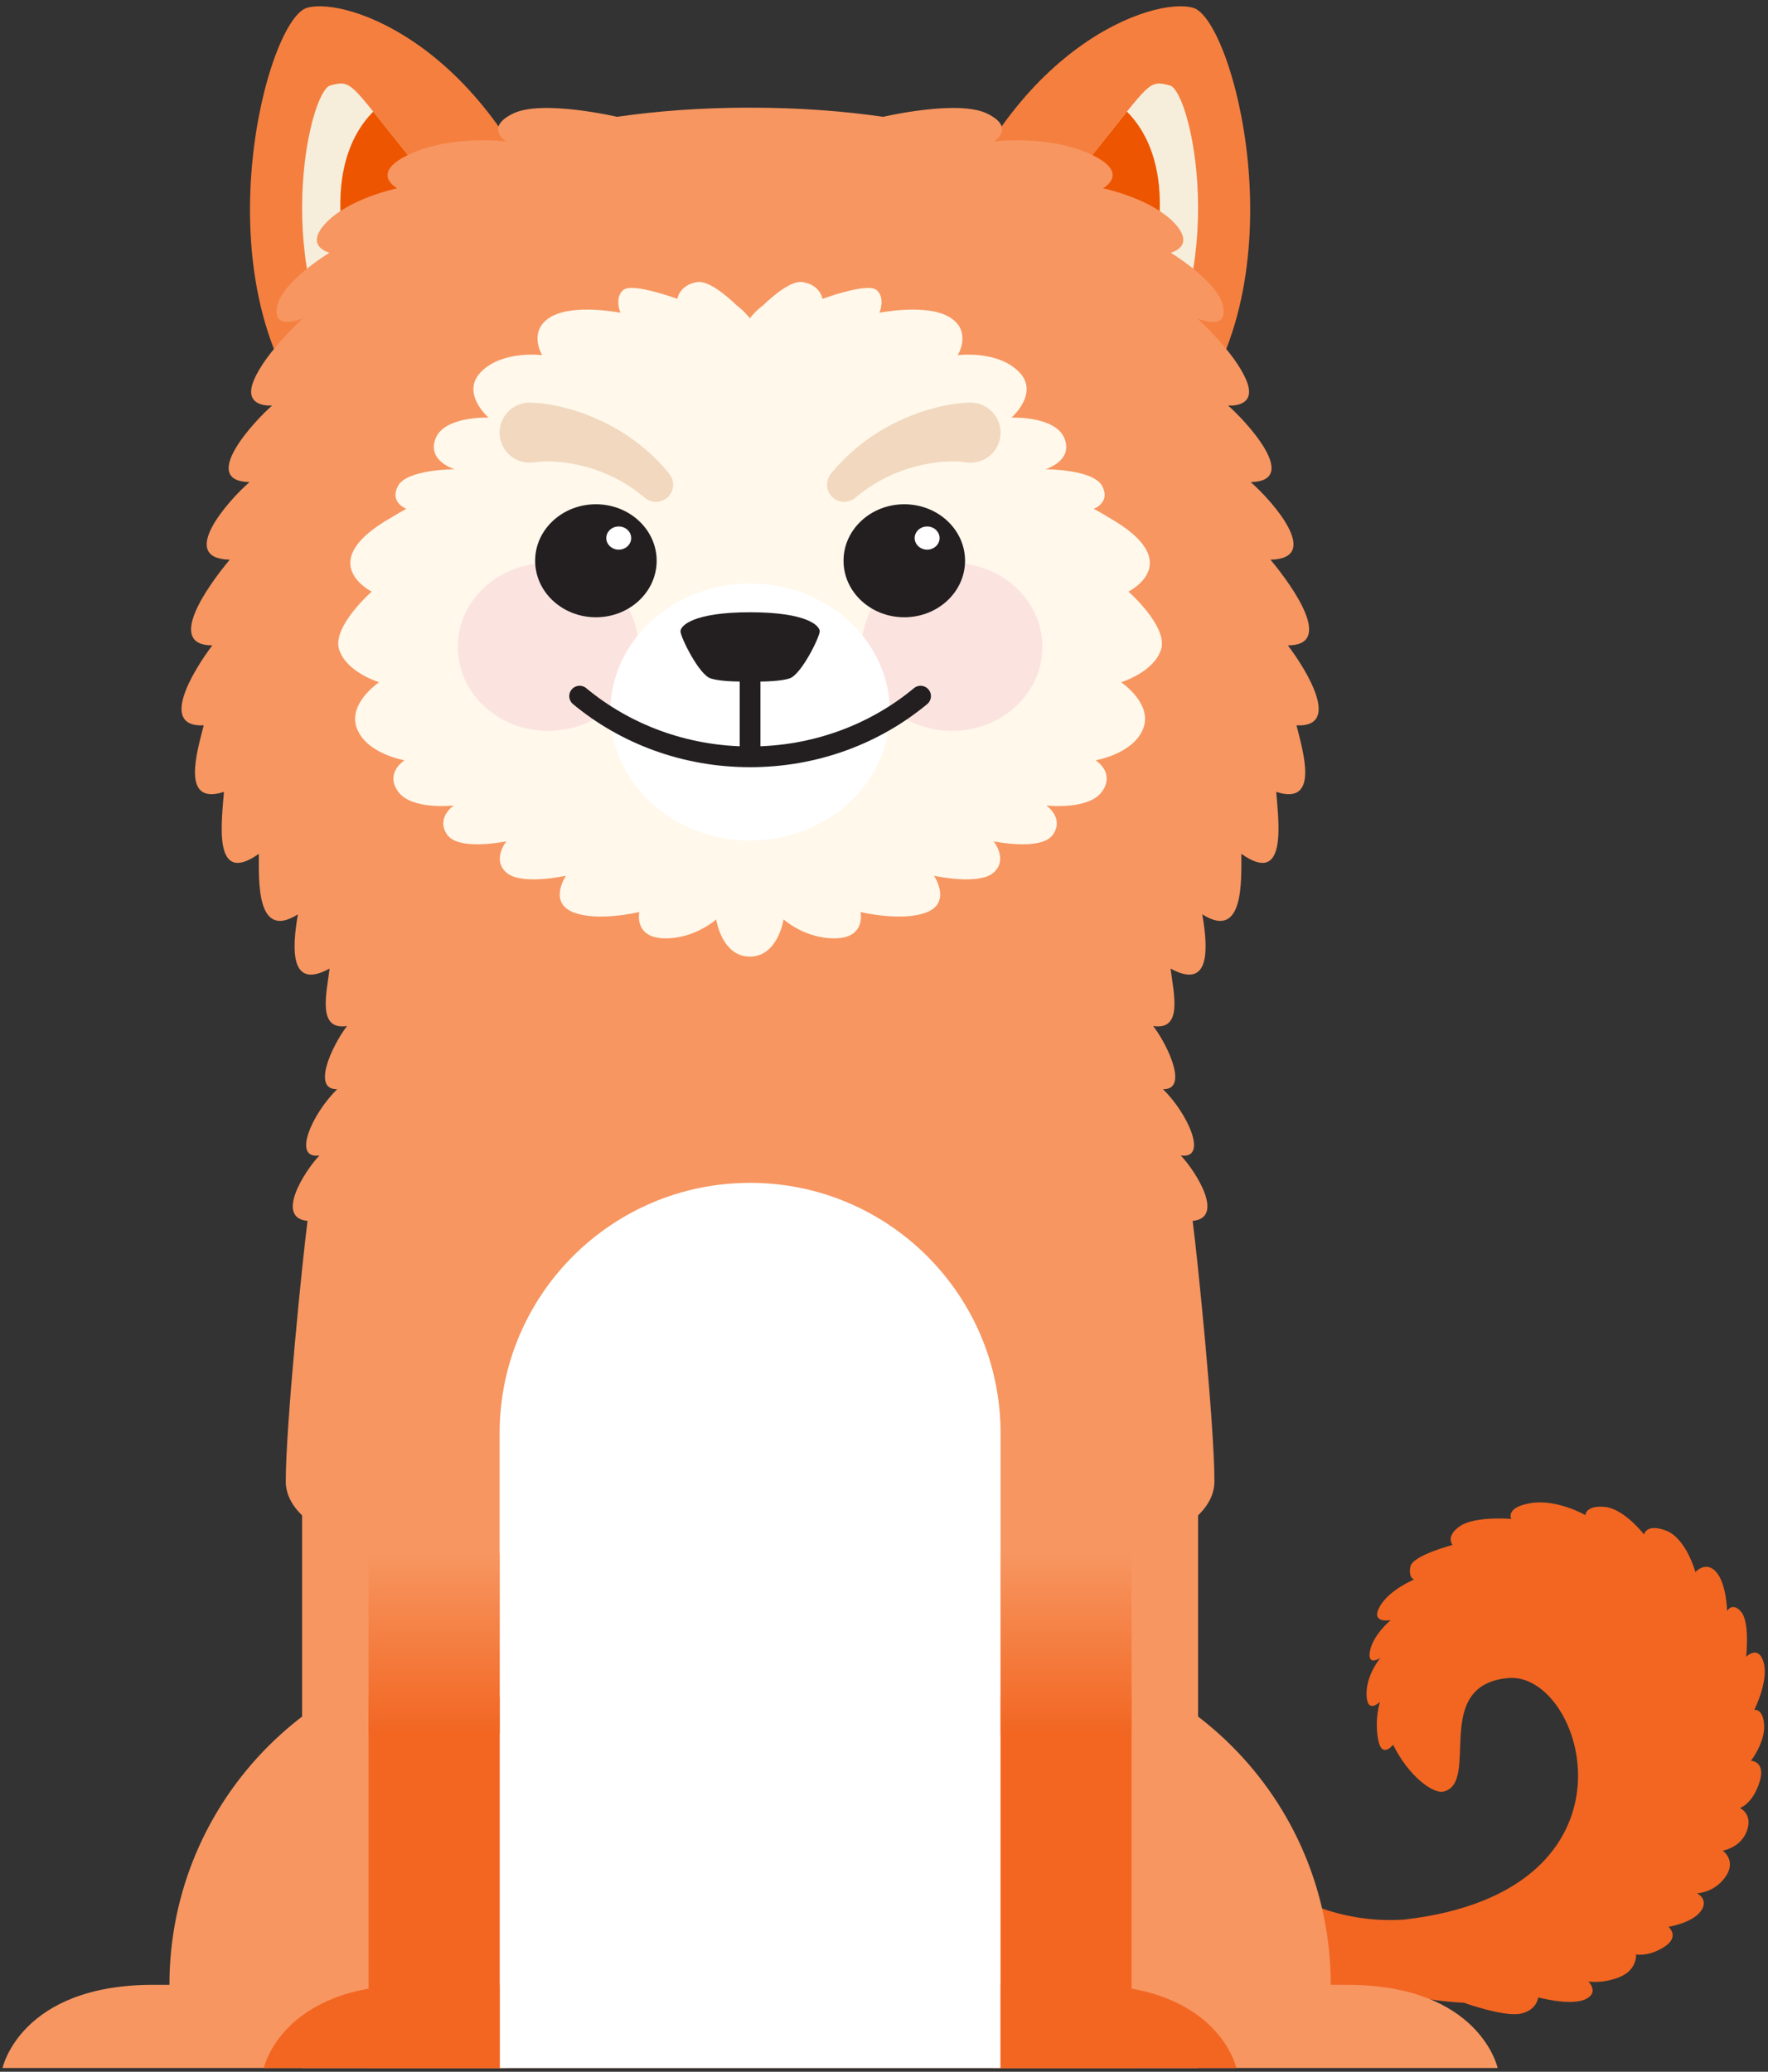 <svg width="256" height="300" viewBox="0 0 256 300" fill="none" xmlns="http://www.w3.org/2000/svg">
<rect x="0" y="0" width="256" height="300" fill="#333333" stroke="none"/>
<path d="M255.443 249.835C255.315 247.354 254.013 247.591 254.013 247.591C254.013 247.591 256.103 243.483 255.379 240.78C254.656 238.076 252.837 239.909 252.837 239.909C252.837 239.909 253.398 234.936 252.122 233.412C250.845 231.889 250.074 233.282 250.074 233.282C250.074 233.282 250.012 229.4 248.522 227.658C247.033 225.916 245.487 227.636 245.487 227.636C245.487 227.636 244.159 222.757 241.261 221.646C238.363 220.535 238.054 222.195 238.054 222.195C238.054 222.195 235.153 218.45 232.353 218.203C229.554 217.955 229.562 219.392 229.562 219.393C229.562 219.393 229.562 219.393 229.562 219.393C229.559 219.392 225.466 217.046 221.688 217.65C217.908 218.254 218.823 219.945 218.823 219.945C218.823 219.945 213.582 219.498 211.409 220.982C209.243 222.462 210.322 223.706 210.328 223.713C210.328 223.713 210.327 223.714 210.326 223.714C210.298 223.722 204.569 225.22 204.228 226.829C203.886 228.442 204.739 228.728 204.739 228.728C204.739 228.728 201.063 230.242 199.745 232.707C198.428 235.171 201.37 234.598 201.37 234.598C201.37 234.598 198.833 236.685 198.375 239.051C197.917 241.417 199.897 240.046 199.897 240.046C199.897 240.046 197.797 242.494 197.871 245.405C197.946 248.316 199.821 246.425 199.821 246.425C199.821 246.425 199.019 248.76 199.527 251.784C200.036 254.808 201.717 252.646 201.717 252.646L201.717 252.646C204.008 257.273 207.551 259.801 209.04 259.421C214.387 258.056 207.167 244.008 218.374 242.987C229.4 241.983 239.198 273.808 203.376 277.957C188.156 279.018 174.274 268.351 171.663 253L159.999 254.984C163.47 275.394 181.239 289.863 201.284 289.863C203.129 289.863 204.994 289.738 206.869 289.486C208.671 289.762 210.423 289.934 212.129 290.014L212.1 290.052C212.1 290.052 217.819 292.092 220.197 291.581C222.574 291.069 222.724 289.226 222.724 289.226C222.724 289.226 227.324 290.476 229.49 289.531C231.657 288.585 230.001 286.928 230.001 286.928C230.001 286.928 232.103 287.297 234.594 286.247C237.085 285.198 236.9 283.008 236.9 283.008C236.9 283.008 238.723 283.384 241.004 281.901C243.284 280.418 241.586 279.015 241.586 279.015C241.586 279.015 244.923 278.496 246.236 276.786C247.549 275.077 245.726 274.148 245.726 274.148C245.726 274.148 248.207 274.114 249.851 271.761C251.494 269.409 249.443 267.978 249.443 267.978C249.443 267.978 252.054 267.582 252.945 265.113C253.83 262.657 251.957 261.82 251.936 261.811C251.936 261.811 251.937 261.81 251.937 261.81C251.963 261.801 253.751 261.219 254.749 258.127C255.753 255.018 253.545 254.965 253.536 254.965C253.536 254.964 253.536 254.964 253.536 254.963C253.548 254.95 255.571 252.31 255.443 249.835Z" fill="#F26622"/>
<path d="M44.461 1.128C38.689 2.757 29.018 39.14 44.794 59.788L81.164 36.172C71.043 6.636 50.233 -0.502 44.461 1.128Z" fill="#F57F3F"/>
<path d="M67.312 37.392C67.312 37.392 65.915 30.941 58.319 21.519C50.724 12.097 50.924 11.513 47.82 12.379C44.716 13.245 38.973 39.345 51.304 56.005" fill="#F6EEDB"/>
<path d="M67.312 37.392C67.312 37.392 65.915 30.942 58.319 21.52C56.497 19.258 55.126 17.511 54.048 16.166C50.432 19.756 44.928 29.478 55.113 51.577L67.312 37.392Z" fill="#ED5500"/>
<path d="M172.761 1.128C178.533 2.757 188.204 39.14 172.429 59.788L136.058 36.172C146.179 6.636 166.989 -0.502 172.761 1.128Z" fill="#F57F3F"/>
<path d="M149.91 37.392C149.91 37.392 151.307 30.941 158.903 21.519C166.498 12.097 166.298 11.513 169.402 12.379C172.506 13.245 178.249 39.345 165.918 56.005" fill="#F6EEDB"/>
<path d="M149.91 37.392C149.91 37.392 151.307 30.942 158.903 21.52C160.726 19.258 162.096 17.511 163.175 16.166C166.791 19.756 172.294 29.478 162.11 51.577L149.91 37.392Z" fill="#ED5500"/>
<path d="M186.48 93.455C193.146 93.455 187.404 85.173 183.959 81.046C191.543 80.865 184.254 72.556 181.098 69.812C188.539 69.64 180.172 60.748 177.81 58.717C177.811 58.717 182.163 59.144 180.465 55.063C178.767 50.981 173.373 46.103 173.373 46.103C173.373 46.103 177.797 48.066 177.116 44.421C176.434 40.777 169.516 36.595 169.516 36.595C169.516 36.595 173.333 35.675 169.927 32.176C166.532 28.688 159.748 27.272 159.706 27.263C159.706 27.263 159.706 27.262 159.705 27.262C159.719 27.255 163.887 25.028 157.775 22.263C151.663 19.499 143.975 20.478 143.947 20.482C143.947 20.482 143.947 20.481 143.947 20.481C143.96 20.473 147.125 18.469 142.906 16.432C138.679 14.391 127.885 16.913 127.885 16.913L127.886 16.915C122.151 16.087 115.746 15.59 108.628 15.59C108.622 15.59 108.617 15.59 108.611 15.59C108.605 15.59 108.599 15.59 108.593 15.59C101.476 15.59 95.071 16.087 89.336 16.915L89.337 16.913C89.337 16.913 78.543 14.391 74.316 16.432C70.097 18.469 73.262 20.473 73.275 20.481C73.275 20.481 73.275 20.482 73.274 20.482C73.247 20.478 65.558 19.498 59.447 22.263C53.335 25.028 57.503 27.255 57.517 27.262C57.517 27.262 57.516 27.263 57.516 27.263C57.474 27.272 50.69 28.688 47.294 32.176C43.889 35.675 47.706 36.595 47.706 36.595C47.706 36.595 40.788 40.777 40.106 44.421C39.425 48.065 43.849 46.103 43.849 46.103C43.849 46.103 38.455 50.981 36.757 55.063C35.059 59.144 39.411 58.717 39.411 58.717C37.05 60.748 28.682 69.64 36.124 69.812C32.968 72.556 25.679 80.865 33.263 81.046C29.818 85.173 24.076 93.455 30.742 93.455C27.811 97.337 23.052 105.351 29.497 105.033C28.534 108.85 26.116 116.726 32.427 114.665C32.093 119.058 30.781 128.388 37.479 123.636C37.487 127.367 37.049 136.259 43.135 132.4C42.267 137.426 41.962 143.402 47.727 140.252C47.254 143.986 45.942 149.233 50.242 148.571C47.982 151.566 45.146 157.834 48.823 157.716C45.146 161.333 42.267 167.893 46.252 167.314C44.047 169.642 39.819 176.347 44.532 176.791C43.835 182.027 41.378 206.332 41.378 214.528C41.378 237.098 175.843 237.098 175.843 214.528C175.843 206.332 173.386 182.027 172.69 176.791C177.402 176.348 173.175 169.642 170.969 167.314C174.954 167.892 172.075 161.333 168.398 157.716C172.075 157.834 169.239 151.566 166.979 148.571C171.28 149.233 169.968 143.986 169.495 140.252C175.259 143.402 174.955 137.426 174.086 132.4C180.172 136.259 179.735 127.367 179.742 123.636C186.44 128.388 185.128 119.058 184.794 114.665C191.105 116.726 188.688 108.85 187.725 105.033C194.169 105.351 189.411 97.337 186.48 93.455Z" fill="#F79661"/>
<path d="M163.393 85.665C163.393 85.665 172 81.43 160.546 74.934C159.806 74.472 159.084 74.062 158.372 73.677C158.715 73.539 160.767 72.605 159.584 70.369C158.295 67.936 151.36 67.947 151.36 67.947C151.36 67.947 155.429 66.771 154.134 63.491C152.839 60.21 146.459 60.472 146.459 60.472C146.459 60.472 150.62 56.867 147.476 53.777C144.332 50.686 138.682 51.427 138.682 51.427C138.682 51.427 140.818 47.935 137.489 45.924C134.16 43.913 127.342 45.289 127.342 45.289C127.342 45.289 128.242 43.173 126.948 42.009C125.653 40.845 119.088 43.279 119.088 43.279C119.088 43.279 118.81 41.268 116.221 40.845C114.642 40.587 112.159 42.615 110.459 44.24C109.424 45.023 108.735 45.869 108.576 46.097C108.416 45.869 107.728 45.023 106.695 44.24C104.996 42.615 102.517 40.586 100.939 40.845C98.353 41.268 98.076 43.279 98.076 43.279C98.076 43.279 91.519 40.845 90.225 42.009C88.932 43.173 89.832 45.289 89.832 45.289C89.832 45.289 83.021 43.913 79.696 45.924C76.371 47.935 78.505 51.427 78.505 51.427C78.505 51.427 72.862 50.686 69.721 53.777C66.581 56.867 70.737 60.472 70.737 60.472C70.737 60.472 64.364 60.21 63.071 63.491C61.778 66.771 65.842 67.947 65.842 67.947C65.842 67.947 58.915 67.935 57.628 70.369C56.446 72.605 58.496 73.539 58.838 73.677C58.127 74.062 57.406 74.472 56.667 74.934C45.227 81.43 53.823 85.665 53.823 85.665C53.823 85.665 48.048 90.743 49.103 94.052C50.157 97.36 54.89 98.79 54.89 98.79C54.89 98.79 50.255 101.886 51.696 105.526C53.137 109.165 58.496 110.076 58.496 110.076C58.496 110.076 58.522 110.1 58.54 110.116C58.151 110.378 55.853 112.077 57.628 114.604C59.561 117.355 65.708 116.635 65.708 116.635C65.708 116.635 63.071 118.414 64.734 120.847C66.396 123.281 73.318 121.825 73.318 121.825C73.318 121.825 71.188 124.445 73.318 126.35C75.448 128.255 81.944 126.813 81.944 126.813C81.944 126.813 79.384 130.583 82.911 132.065C86.439 133.546 92.57 132.065 92.57 132.065C92.57 132.065 91.744 135.769 96.157 135.874C100.57 135.98 103.701 133.134 103.701 133.134C103.701 133.134 104.501 138.52 108.573 138.52H108.576H108.578C112.655 138.52 113.456 133.134 113.456 133.134C113.456 133.134 116.591 135.98 121.009 135.874C125.427 135.769 124.6 132.065 124.6 132.065C124.6 132.065 130.739 133.546 134.27 132.065C137.801 130.583 135.238 126.813 135.238 126.813C135.238 126.813 141.743 128.255 143.875 126.35C146.007 124.445 143.875 121.825 143.875 121.825C143.875 121.825 150.805 123.281 152.469 120.847C154.134 118.414 151.494 116.635 151.494 116.635C151.494 116.635 157.647 117.355 159.583 114.604C161.361 112.078 159.06 110.378 158.671 110.116C158.688 110.1 158.714 110.076 158.714 110.076C158.714 110.076 164.079 109.165 165.522 105.526C166.965 101.886 162.325 98.79 162.325 98.79C162.325 98.79 167.063 97.36 168.118 94.052C169.175 90.743 163.393 85.665 163.393 85.665Z" fill="#FFF8EB"/>
<path d="M137.862 105.84C145.085 105.84 150.94 100.394 150.94 93.676C150.94 86.959 145.085 81.513 137.862 81.513C130.639 81.513 124.784 86.959 124.784 93.676C124.784 100.394 130.639 105.84 137.862 105.84Z" fill="#FBE4E0"/>
<path d="M79.36 105.84C86.582 105.84 92.438 100.394 92.438 93.676C92.438 86.959 86.582 81.513 79.36 81.513C72.137 81.513 66.282 86.959 66.282 93.676C66.282 100.394 72.137 105.84 79.36 105.84Z" fill="#FBE4E0"/>
<path d="M130.938 89.383C135.797 89.383 139.736 85.719 139.736 81.2C139.736 76.681 135.797 73.018 130.938 73.018C126.079 73.018 122.14 76.681 122.14 81.2C122.14 85.719 126.079 89.383 130.938 89.383Z" fill="#231F20"/>
<path d="M134.245 79.591C135.241 79.591 136.049 78.84 136.049 77.914C136.049 76.987 135.241 76.236 134.245 76.236C133.249 76.236 132.441 76.987 132.441 77.914C132.441 78.84 133.249 79.591 134.245 79.591Z" fill="white"/>
<path d="M86.284 89.383C91.143 89.383 95.082 85.719 95.082 81.2C95.082 76.681 91.143 73.018 86.284 73.018C81.425 73.018 77.486 76.681 77.486 81.2C77.486 85.719 81.425 89.383 86.284 89.383Z" fill="#231F20"/>
<path d="M89.59 79.591C90.587 79.591 91.394 78.84 91.394 77.914C91.394 76.987 90.587 76.236 89.59 76.236C88.594 76.236 87.787 76.987 87.787 77.914C87.787 78.84 88.594 79.591 89.59 79.591Z" fill="white"/>
<path d="M108.611 121.711C119.789 121.711 128.85 113.378 128.85 103.099C128.85 92.819 119.789 84.486 108.611 84.486C97.433 84.486 88.371 92.819 88.371 103.099C88.371 113.378 97.433 121.711 108.611 121.711Z" fill="white"/>
<path d="M133.297 100.801C126.734 106.251 118.102 109.592 108.611 109.592C99.12 109.592 90.489 106.252 83.925 100.801" stroke="#231F20" stroke-width="3" stroke-miterlimit="10" stroke-linecap="round"/>
<path d="M108.611 88.658C100.41 88.658 98.533 90.591 98.533 91.419C98.533 92.247 101.201 97.676 102.88 98.229C104.56 98.781 107.821 98.689 108.611 98.689C109.402 98.689 112.662 98.781 114.342 98.229C116.022 97.676 118.689 92.247 118.689 91.419C118.689 90.591 116.812 88.658 108.611 88.658Z" fill="#231F20"/>
<path d="M108.611 98.78V109.166" stroke="#231F20" stroke-width="3" stroke-miterlimit="10" stroke-linecap="round"/>
<path d="M76.957 58.31C77.497 58.343 78.049 58.365 78.555 58.437C78.811 58.47 79.072 58.495 79.321 58.537L80.066 58.666C80.316 58.705 80.557 58.758 80.798 58.814L81.519 58.976C81.993 59.098 82.461 59.229 82.927 59.361C84.778 59.924 86.543 60.653 88.222 61.532C91.578 63.29 94.568 65.714 96.914 68.614C97.779 69.683 97.614 71.251 96.545 72.116C95.599 72.881 94.264 72.84 93.37 72.081L93.302 72.023C92.157 71.054 90.924 70.212 89.623 69.506C88.323 68.801 86.958 68.226 85.552 67.798C84.149 67.369 82.71 67.073 81.29 66.919C80.934 66.889 80.581 66.858 80.231 66.835L79.709 66.819C79.536 66.811 79.363 66.805 79.195 66.813L78.689 66.822C78.521 66.824 78.364 66.844 78.202 66.854C77.871 66.867 77.587 66.924 77.289 66.958L77.181 66.97C74.795 67.241 72.641 65.526 72.37 63.14C72.099 60.754 73.814 58.6 76.201 58.329C76.448 58.301 76.716 58.297 76.957 58.31Z" fill="#F1D8BE"/>
<path d="M139.933 66.958C139.635 66.924 139.351 66.866 139.02 66.853C138.858 66.844 138.701 66.824 138.533 66.822L138.027 66.813C137.859 66.805 137.686 66.811 137.513 66.818L136.991 66.835C136.641 66.858 136.288 66.889 135.933 66.919C134.512 67.073 133.073 67.369 131.67 67.798C130.264 68.226 128.899 68.801 127.599 69.506C126.298 70.212 125.065 71.053 123.92 72.023L123.853 72.08C122.803 72.969 121.232 72.838 120.343 71.789C119.557 70.861 119.569 69.525 120.308 68.614C122.654 65.714 125.644 63.29 129 61.532C130.679 60.653 132.444 59.923 134.295 59.361C134.761 59.229 135.229 59.098 135.703 58.976L136.424 58.813C136.665 58.758 136.907 58.706 137.156 58.665L137.901 58.536C138.15 58.494 138.412 58.47 138.667 58.437C139.173 58.365 139.726 58.343 140.265 58.31C142.662 58.163 144.725 59.987 144.872 62.384C145.018 64.781 143.194 66.843 140.797 66.99C140.549 67.005 140.304 66.999 140.065 66.974L139.933 66.958Z" fill="#F1D8BE"/>
<path d="M173.478 213.564H43.744V299.454H173.478V213.564Z" fill="#F79661"/>
<path fill-rule="evenodd" clip-rule="evenodd" d="M73.403 287.409H73.403V238.54C46.414 238.54 24.535 260.419 24.534 287.409H22.179C2.948 287.409 0.367 299.454 0.367 299.454H73.403V287.409Z" fill="#F79661"/>
<path fill-rule="evenodd" clip-rule="evenodd" d="M143.819 287.409V238.54C170.809 238.54 192.688 260.419 192.688 287.409H195.043C214.274 287.409 216.855 299.454 216.855 299.454H143.819V287.409H143.819Z" fill="#F79661"/>
<path d="M144.88 299.454H72.342V207.548C72.342 187.517 88.58 171.279 108.611 171.279C128.642 171.279 144.88 187.517 144.88 207.548V299.454Z" fill="white"/>
<path d="M72.342 245.72H53.37V299.455H72.342V245.72Z" fill="#F26622"/>
<path d="M72.342 224.883H53.37V251.017H72.342V224.883Z" fill="url(#paint0_linear)"/>
<path d="M60.017 287.41C40.785 287.41 38.204 299.455 38.204 299.455H72.342V287.41C67.971 287.41 63.753 287.41 60.017 287.41Z" fill="#F26622"/>
<path d="M163.851 245.72H144.88V299.455H163.851V245.72Z" fill="#F26622"/>
<path d="M157.205 287.409C176.436 287.409 179.018 299.454 179.018 299.454H144.88V287.409C149.251 287.409 153.469 287.409 157.205 287.409Z" fill="#F26622"/>
<path d="M163.851 224.883H144.88V251.017H163.851V224.883Z" fill="url(#paint1_linear)"/>
<defs>
<linearGradient id="paint0_linear" x1="62.856" y1="251.017" x2="62.856" y2="224.883" gradientUnits="userSpaceOnUse">
<stop stop-color="#F26622"/>
<stop offset="1" stop-color="#F79661"/>
</linearGradient>
<linearGradient id="paint1_linear" x1="154.366" y1="251.017" x2="154.366" y2="224.883" gradientUnits="userSpaceOnUse">
<stop stop-color="#F26622"/>
<stop offset="1" stop-color="#F79661"/>
</linearGradient>
</defs>
</svg>
